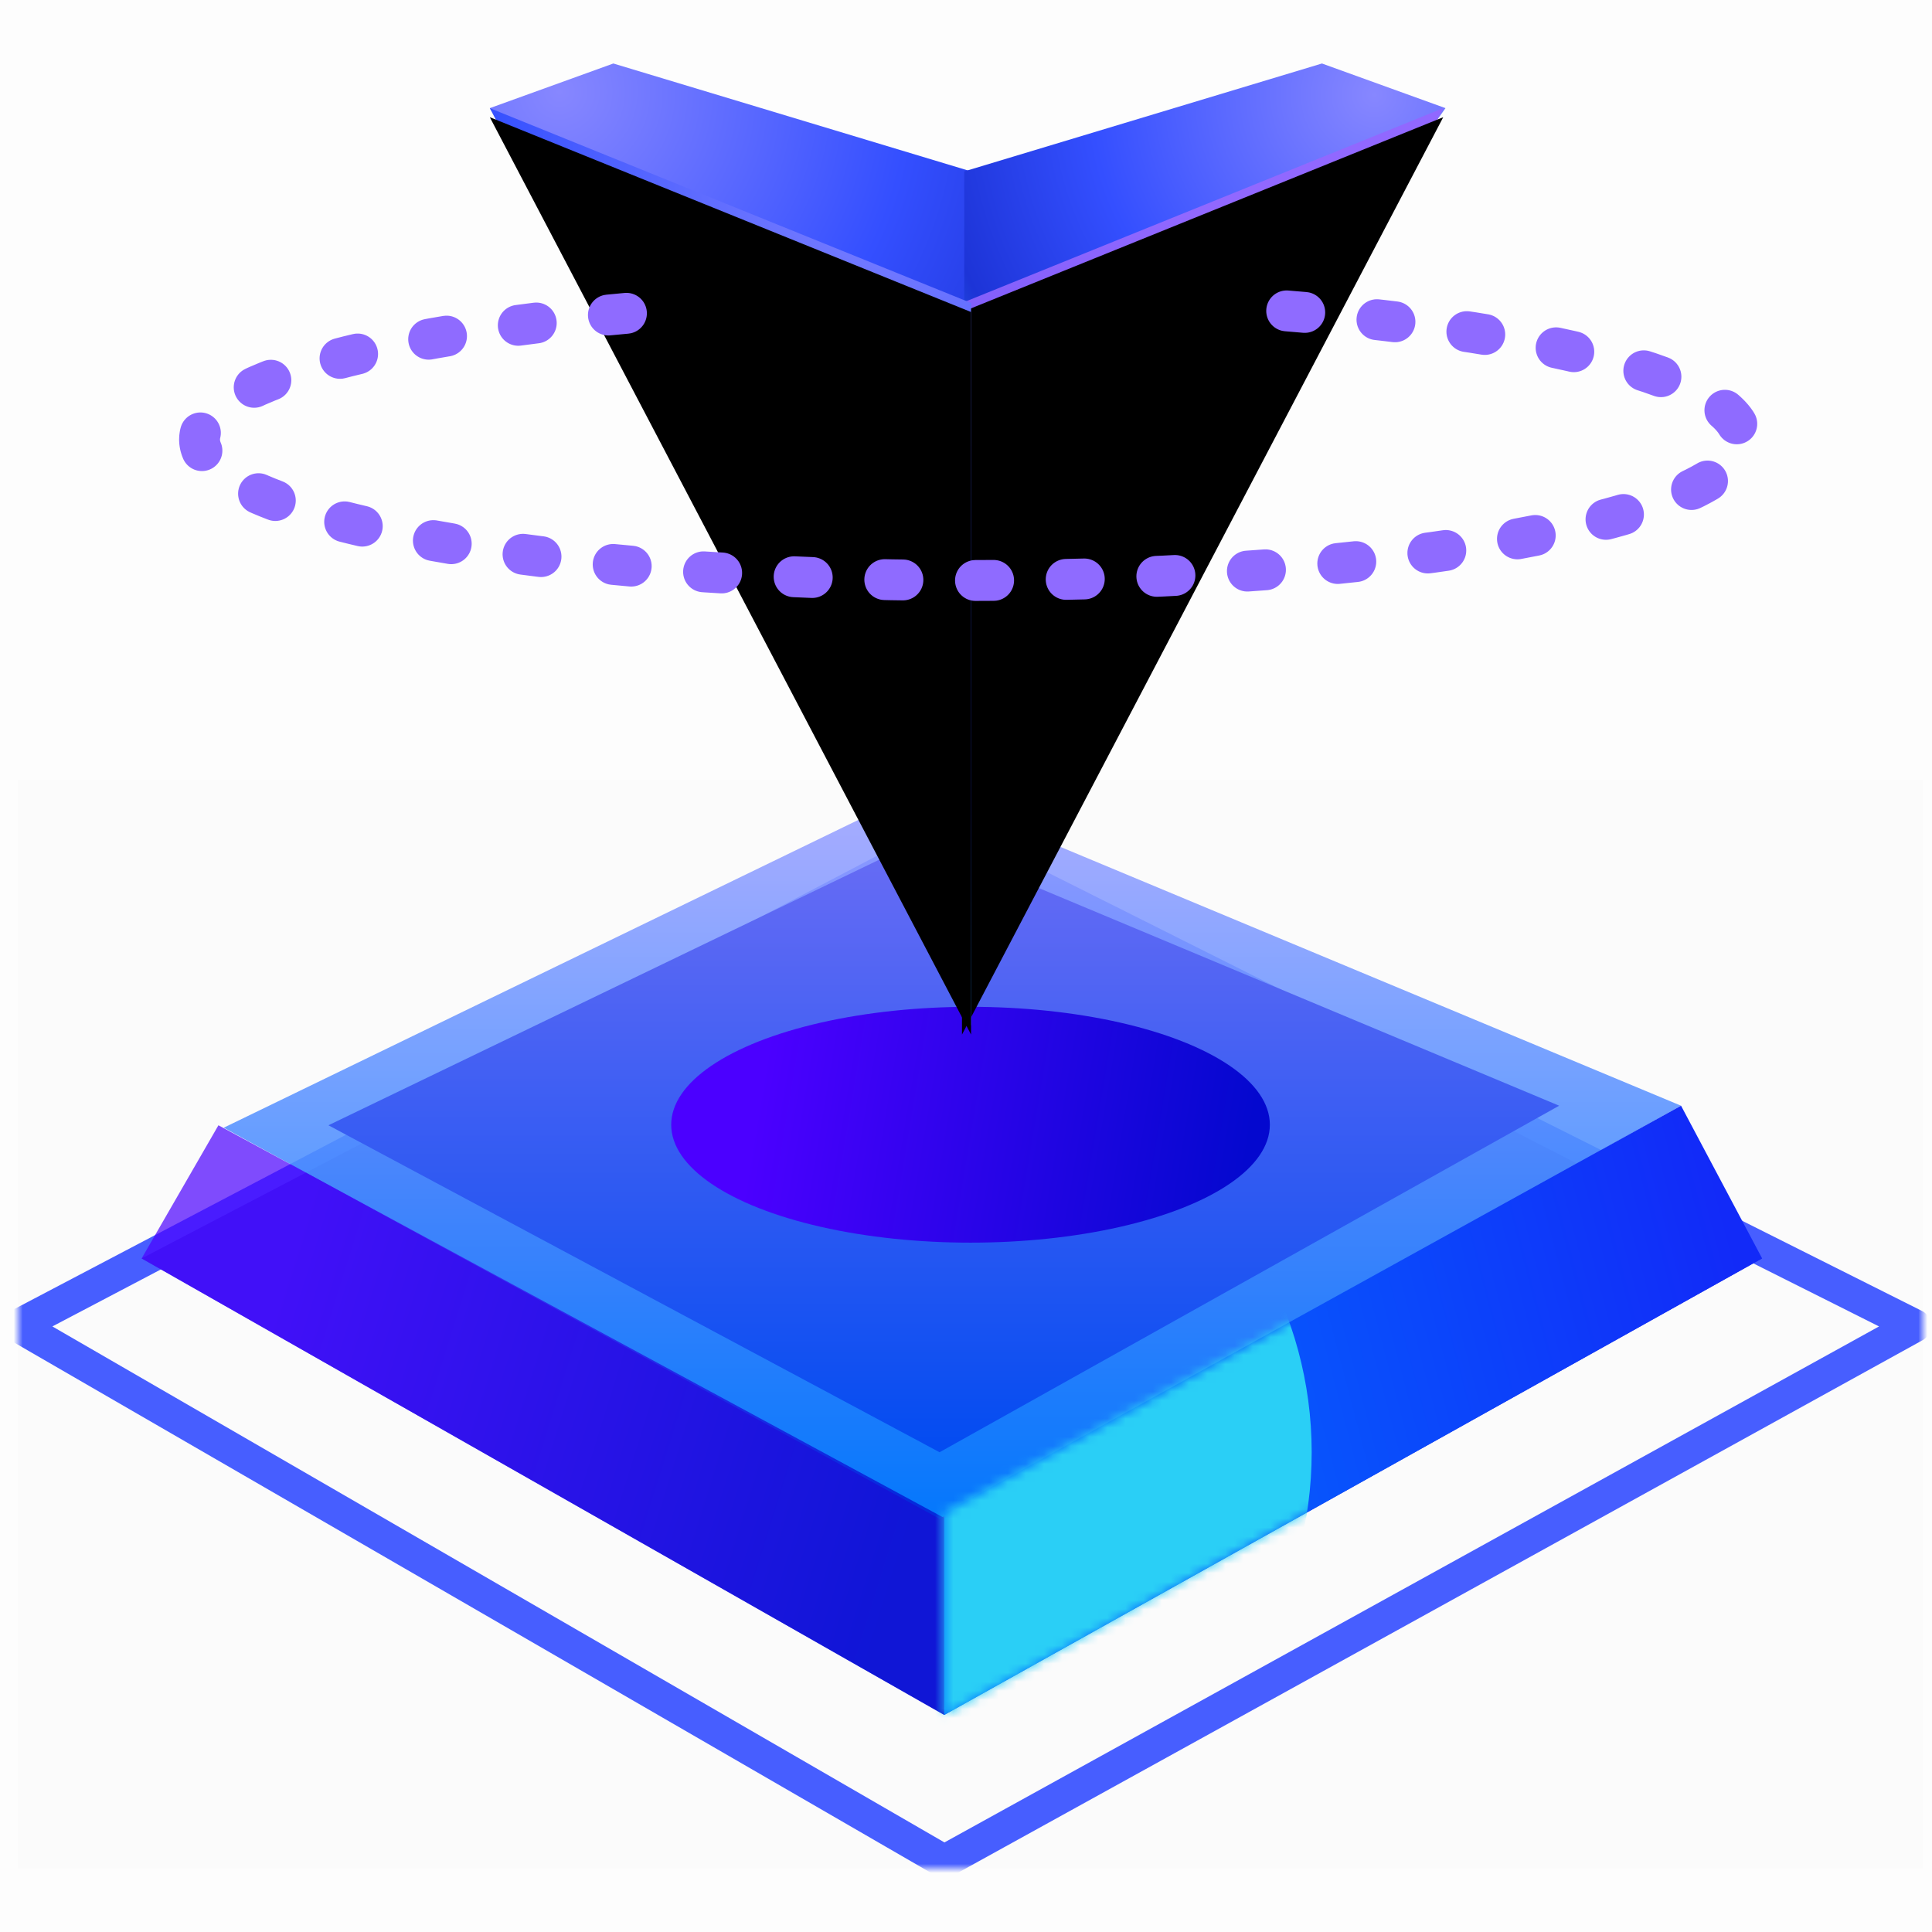 <?xml version="1.0" encoding="UTF-8"?>
<svg width="213px" height="213px" viewBox="0 0 213 213" version="1.1" xmlns="http://www.w3.org/2000/svg" xmlns:xlink="http://www.w3.org/1999/xlink">
    <!-- Generator: Sketch 61 (89581) - https://sketch.com -->
    <title>编组 12</title>
    <desc>Created with Sketch.</desc>
    <defs>
        <rect id="path-1" x="0" y="0" width="213" height="213"></rect>
        <rect id="path-3" x="0" y="0" width="210" height="120"></rect>
        <linearGradient x1="50%" y1="0%" x2="50%" y2="99.227%" id="linearGradient-5">
            <stop stop-color="#A0A2FF" offset="0%"></stop>
            <stop stop-color="#0080FF" offset="100%"></stop>
        </linearGradient>
        <linearGradient x1="50%" y1="0%" x2="50%" y2="99.227%" id="linearGradient-6">
            <stop stop-color="#686CF4" offset="0.47%"></stop>
            <stop stop-color="#044CF1" offset="100%"></stop>
        </linearGradient>
        <linearGradient x1="97.219%" y1="59.548%" x2="13.866%" y2="40.5%" id="linearGradient-7">
            <stop stop-color="#0408CF" offset="0%"></stop>
            <stop stop-color="#4B00FF" offset="100%"></stop>
        </linearGradient>
        <linearGradient x1="100%" y1="40.022%" x2="0%" y2="59.656%" id="linearGradient-8">
            <stop stop-color="#122AF8" offset="0%"></stop>
            <stop stop-color="#0073FF" offset="100%"></stop>
        </linearGradient>
        <polygon id="path-9" points="0.516 44.895 0.516 67.166 90.687 16.837 81.747 0"></polygon>
        <filter x="-135.8%" y="-135.8%" width="371.6%" height="371.6%" filterUnits="objectBoundingBox" id="filter-11">
            <feGaussianBlur stdDeviation="38.912" in="SourceGraphic"></feGaussianBlur>
        </filter>
        <linearGradient x1="97.219%" y1="52.745%" x2="13.866%" y2="47.269%" id="linearGradient-12">
            <stop stop-color="#0408CF" offset="0%"></stop>
            <stop stop-color="#4B00FF" offset="100%"></stop>
        </linearGradient>
        <filter x="-40.9%" y="-103.8%" width="181.8%" height="307.7%" filterUnits="objectBoundingBox" id="filter-13">
            <feGaussianBlur stdDeviation="9" in="SourceGraphic"></feGaussianBlur>
        </filter>
        <radialGradient cx="14.602%" cy="4.17%" fx="14.602%" fy="4.17%" r="143.087%" gradientTransform="translate(0.146,0.042),scale(1,0.666),rotate(62.654),translate(-0.146,-0.042)" id="radialGradient-14">
            <stop stop-color="#8787FF" offset="0%"></stop>
            <stop stop-color="#344FFF" offset="50.459%"></stop>
            <stop stop-color="#1D34D7" offset="79.289%"></stop>
            <stop stop-color="#2685EC" offset="100%"></stop>
        </radialGradient>
        <radialGradient cx="14.602%" cy="4.17%" fx="14.602%" fy="4.17%" r="117.185%" gradientTransform="translate(0.146,0.042),scale(1,0.666),rotate(48.441),translate(-0.146,-0.042)" id="radialGradient-15">
            <stop stop-color="#8787FF" offset="0%"></stop>
            <stop stop-color="#344FFF" offset="50.459%"></stop>
            <stop stop-color="#1D34D7" offset="79.289%"></stop>
            <stop stop-color="#2685EC" offset="100%"></stop>
        </radialGradient>
        <linearGradient x1="50%" y1="11.553%" x2="51.539%" y2="93.522%" id="linearGradient-16">
            <stop stop-color="#9168FF" offset="0%"></stop>
            <stop stop-color="#1315D8" offset="100%"></stop>
        </linearGradient>
        <polygon id="path-17" points="52.058 26.4 52.058 106.061 105.114 4.922"></polygon>
        <filter x="-3.8%" y="-2.0%" width="107.5%" height="104.0%" filterUnits="objectBoundingBox" id="filter-18">
            <feGaussianBlur stdDeviation="1.5" in="SourceAlpha" result="shadowBlurInner1"></feGaussianBlur>
            <feOffset dx="0" dy="1" in="shadowBlurInner1" result="shadowOffsetInner1"></feOffset>
            <feComposite in="shadowOffsetInner1" in2="SourceAlpha" operator="arithmetic" k2="-1" k3="1" result="shadowInnerInner1"></feComposite>
            <feColorMatrix values="0 0 0 0 0.384   0 0 0 0 0.212   0 0 0 0 1  0 0 0 1 0" type="matrix" in="shadowInnerInner1"></feColorMatrix>
        </filter>
        <radialGradient cx="14.602%" cy="4.17%" fx="14.602%" fy="4.17%" r="174.228%" gradientTransform="translate(0.146,0.042),scale(1,0.525),rotate(67.836),translate(-0.146,-0.042)" id="radialGradient-19">
            <stop stop-color="#8787FF" offset="0%"></stop>
            <stop stop-color="#344FFF" offset="50.459%"></stop>
            <stop stop-color="#1D34D7" offset="79.289%"></stop>
            <stop stop-color="#2685EC" offset="100%"></stop>
        </radialGradient>
        <polygon id="path-20" points="0 26.4 0 106.061 53.056 4.922"></polygon>
        <filter x="-3.8%" y="-2.0%" width="107.5%" height="104.0%" filterUnits="objectBoundingBox" id="filter-21">
            <feGaussianBlur stdDeviation="1.5" in="SourceAlpha" result="shadowBlurInner1"></feGaussianBlur>
            <feOffset dx="0" dy="1" in="shadowBlurInner1" result="shadowOffsetInner1"></feOffset>
            <feComposite in="shadowOffsetInner1" in2="SourceAlpha" operator="arithmetic" k2="-1" k3="1" result="shadowInnerInner1"></feComposite>
            <feColorMatrix values="0 0 0 0 0   0 0 0 0 0.467   0 0 0 0 1  0 0 0 1 0" type="matrix" in="shadowInnerInner1"></feColorMatrix>
        </filter>
    </defs>
    <g id="页面-1" stroke="none" stroke-width="1" fill="none" fill-rule="evenodd">
        <g id="0403科技感机械边框立体3d后台数据可视化首页" transform="translate(-1339, -400)">
            <g id="编组-14" transform="translate(369, 400)">
                <g id="编组-12" transform="translate(970, 0)">
                    <mask id="mask-2" fill="white">
                        <use xlink:href="#path-1"></use>
                    </mask>
                    <use id="蒙版" fill-opacity="0.01" fill="#020D48" xlink:href="#path-1"></use>
                    <g mask="url(#mask-2)">
                        <g transform="translate(2, 7)">
                            <g id="编组-10备份-6" stroke="none" stroke-width="1" fill-rule="evenodd" transform="translate(0, 79)">
                                <mask id="mask-4" fill="white">
                                    <use xlink:href="#path-3"></use>
                                </mask>
                                <use id="蒙版" fill-opacity="0.01" fill="#020D48" xlink:href="#path-3"></use>
                                <g id="编组-10备份-3" mask="url(#mask-4)">
                                    <g transform="translate(0, 1)">
                                        <polygon id="路径-4" stroke="#475EFF" stroke-width="3.648" fill="none" stroke-linejoin="round" points="102.102 5.513 -1.27897692e-13 59.16 102.102 118.219 209.077 59.16"></polygon>
                                        <polygon id="路径-5" stroke="none" fill="#2C34E8" fill-rule="evenodd" points="102.102 5.513 13.615 51.74 102.102 102.069 192.273 51.74"></polygon>
                                        <polygon id="路径-6" stroke="none" fill="url(#linearGradient-5)" fill-rule="evenodd" opacity="0.886" points="99.632 4.55888444e-14 22.663 37.328 101.586 80.44 183.333 34.903"></polygon>
                                        <polygon id="路径-6" stroke="none" fill="url(#linearGradient-6)" fill-rule="evenodd" points="99.632 5.513 34.209 37.06 101.586 73.107 169.895 34.903"></polygon>
                                        <polygon id="路径-7" stroke="none" fill="url(#linearGradient-7)" fill-rule="evenodd" opacity="0.698" points="22.081 37.06 13.615 51.74 102.102 102.069 102.102 80.355"></polygon>
                                        <g id="椭圆形" stroke="none" stroke-width="1" fill="none" fill-rule="evenodd" transform="translate(101.586, 34.903)">
                                            <mask id="mask-10" fill="white">
                                                <use xlink:href="#path-9"></use>
                                            </mask>
                                            <use id="蒙版" fill="url(#linearGradient-8)" opacity="0.698" xlink:href="#path-9"></use>
                                            <circle fill="#2ACFF6" filter="url(#filter-11)" mask="url(#mask-10)" cx="-1.954" cy="38.204" r="42.979"></circle>
                                        </g>
                                        <ellipse id="椭圆形" stroke="none" fill="url(#linearGradient-12)" fill-rule="evenodd" filter="url(#filter-13)" cx="105" cy="37" rx="33" ry="13"></ellipse>
                                    </g>
                                </g>
                            </g>
                            <g id="编组-6备份-3" stroke="none" stroke-width="1" fill-rule="evenodd" transform="translate(52, 0)">
                                <g id="编组-5">
                                    <polygon id="路径-12" fill="url(#radialGradient-14)" points="0 4.922 13.62 4.42455282e-15 53.056 11.896 53.056 79.666"></polygon>
                                    <polygon id="路径-12" fill="url(#radialGradient-15)" transform="translate(78.835, 39.833) scale(-1, 1) translate(-78.835, -39.833) " points="52.307 4.922 65.927 0 105.363 11.896 105.363 79.666"></polygon>
                                    <g id="路径-11" fill-rule="nonzero">
                                        <use fill="url(#linearGradient-16)" xlink:href="#path-17"></use>
                                        <use fill="black" fill-opacity="1" filter="url(#filter-18)" xlink:href="#path-17"></use>
                                    </g>
                                    <g id="路径-11" transform="translate(26.528, 55.491) scale(-1, 1) translate(-26.528, -55.491) ">
                                        <use fill="url(#radialGradient-19)" fill-rule="evenodd" xlink:href="#path-20"></use>
                                        <use fill="black" fill-opacity="1" filter="url(#filter-21)" xlink:href="#path-20"></use>
                                    </g>
                                </g>
                            </g>
                            <path d="M67.065,27.541 C39.162,30.09 20,35.363 20,41.455 C20,50.04 58.056,57 105,57 C151.944,57 190,50.04 190,41.455 C190,34.893 167.765,29.28 136.32,27" id="路径" stroke="#8F6BFF" stroke-width="4.506" stroke-linecap="round" stroke-linejoin="round" stroke-dasharray="2,8"></path>
                        </g>
                    </g>
                </g>
            </g>
        </g>
    </g>
</svg>